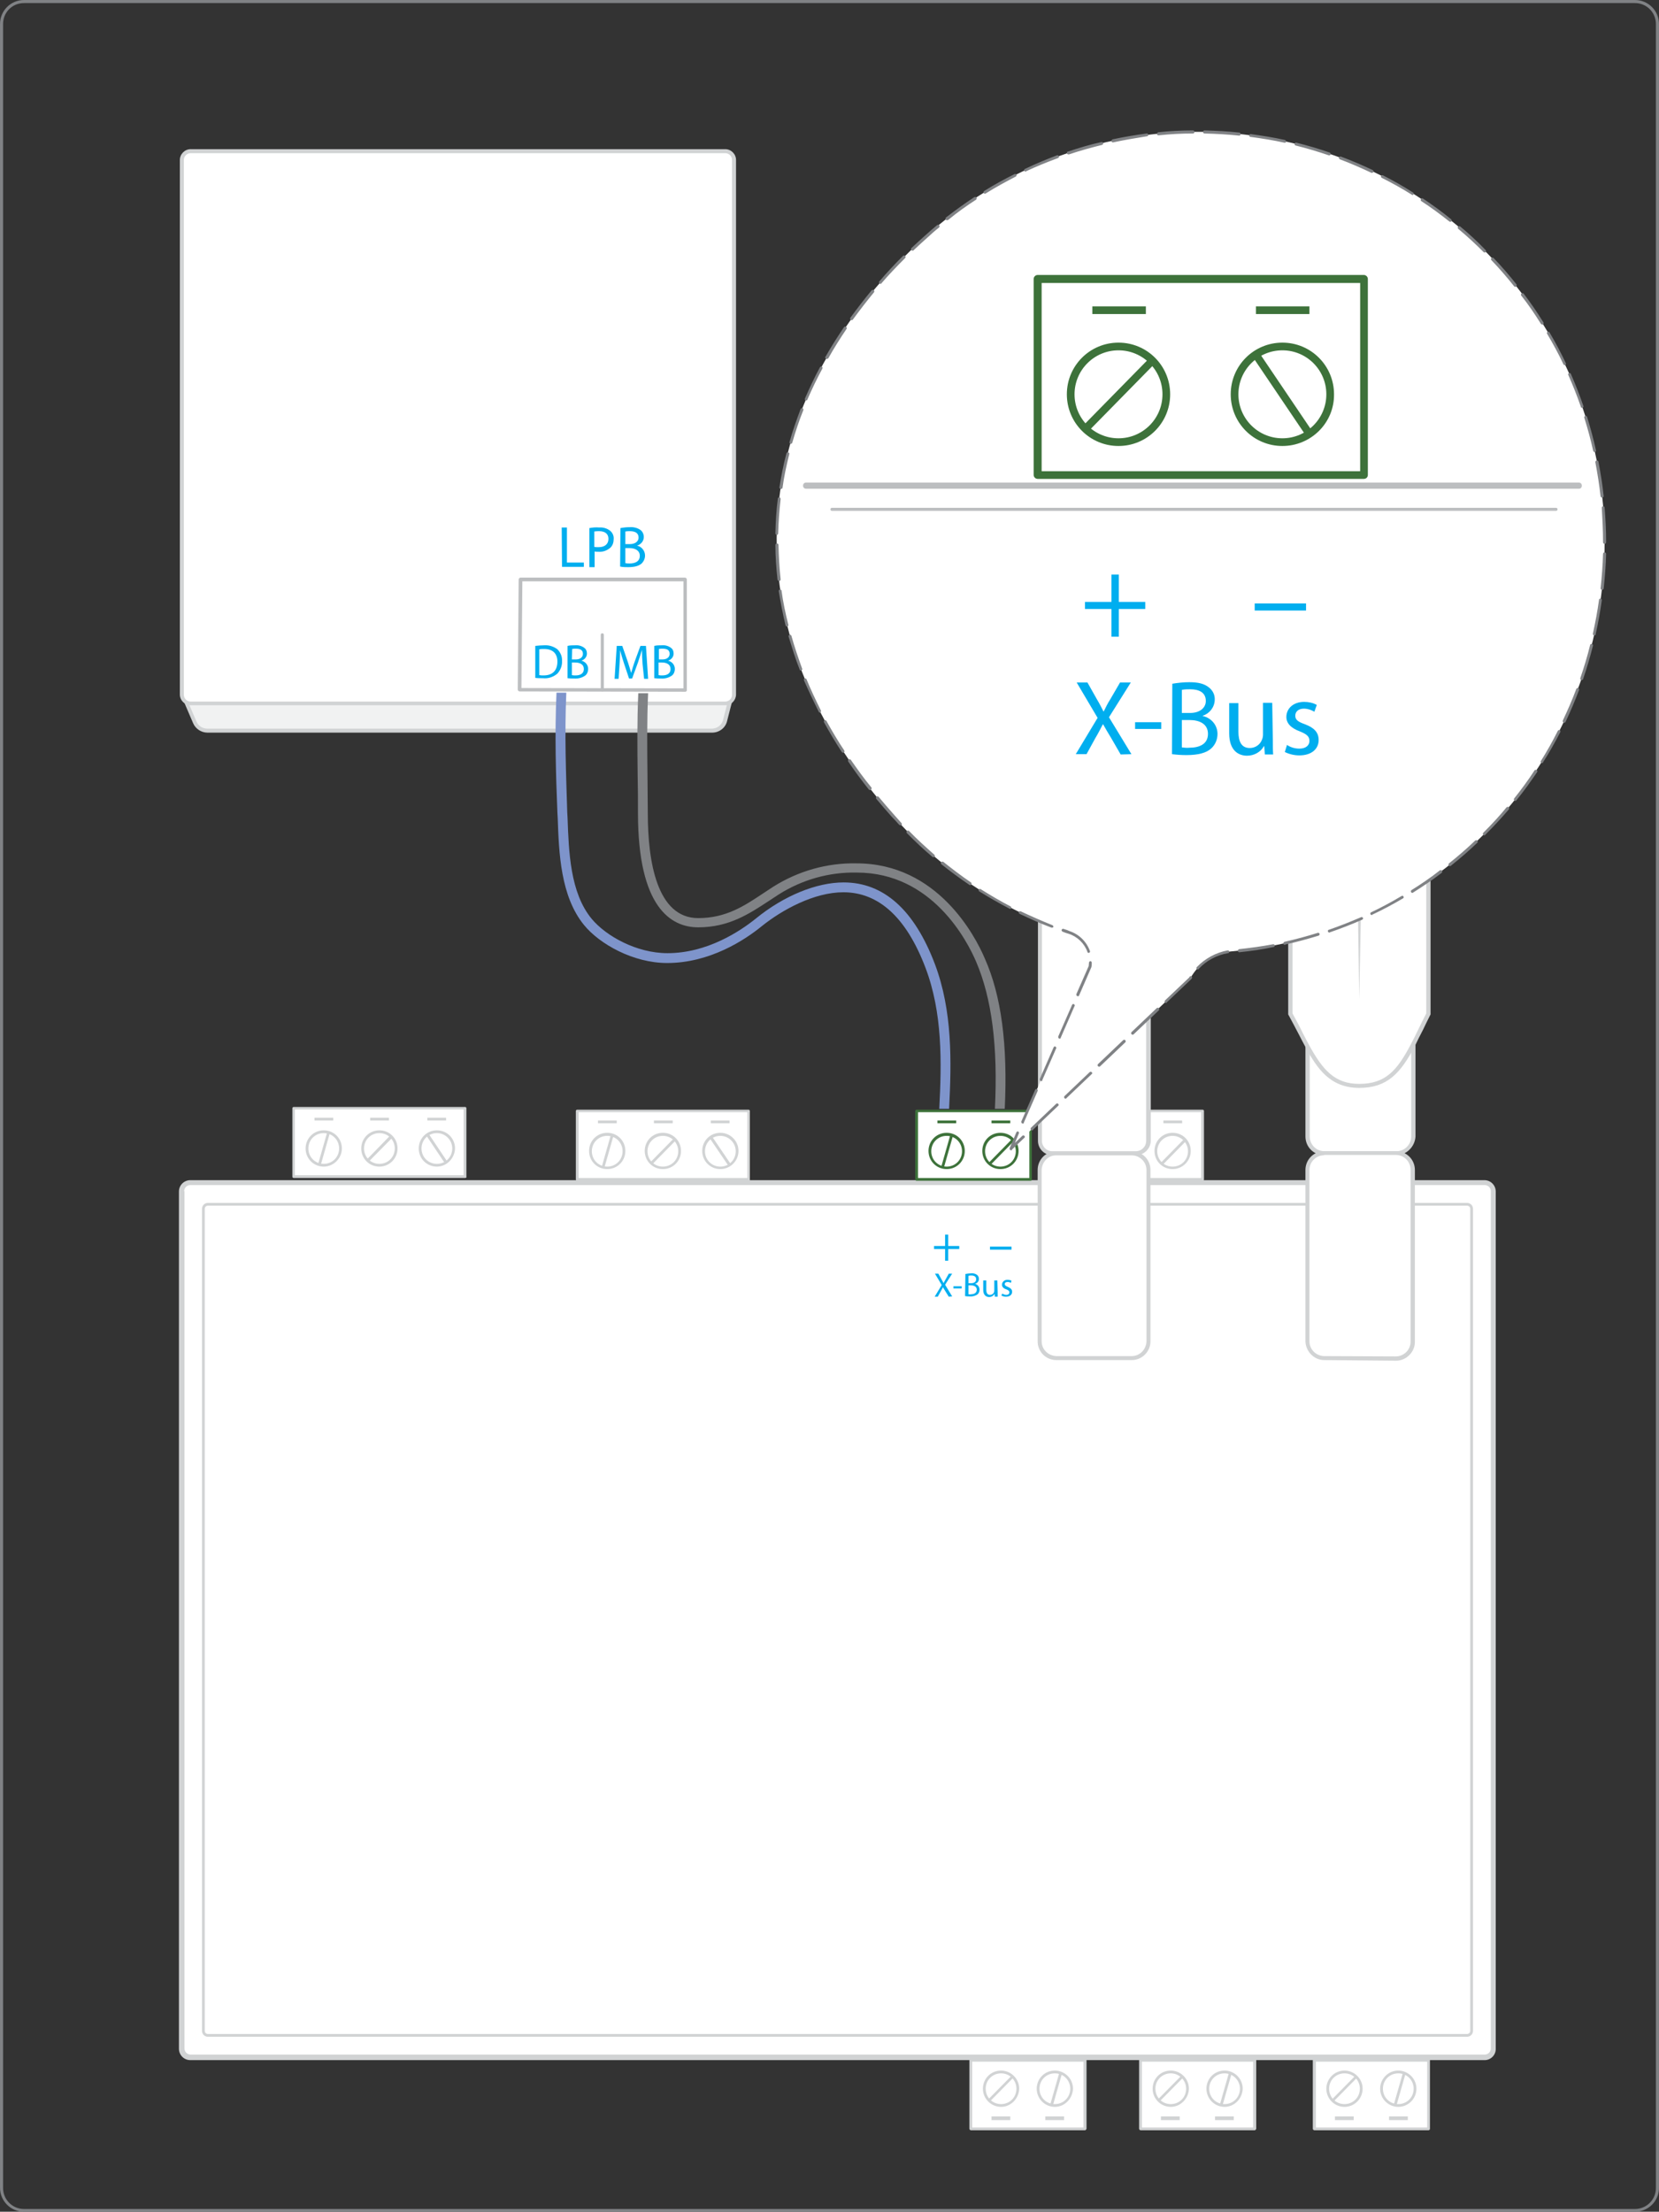 <?xml version="1.0" encoding="utf-8"?>
<!-- Generator: Adobe Illustrator 23.1.1, SVG Export Plug-In . SVG Version: 6.00 Build 0)  -->
<svg version="1.1" id="Calque_1" xmlns="http://www.w3.org/2000/svg" xmlns:xlink="http://www.w3.org/1999/xlink" x="0px" y="0px"
	 viewBox="0 0 539.6 719.1" style="enable-background:new 0 0 539.6 719.1;" xml:space="preserve">
<rect x="0" y="0" width="539.6" height="719.1" fill="#333333" stroke="none"/>
<style type="text/css">
	.st0{fill:#808285;}
	.st1{fill:#FFFFFF;}
	.st2{fill:#D1D3D4;}
	.st3{fill:#BCBEC0;}
	.st4{fill:#3D723A;}
	.st5{fill:none;}
	.st6{fill:#00AEEF;}
	.st7{clip-path:url(#SVGID_2_);}
	.st8{fill:#F1F2F2;}
	.st9{fill:#7E94CB;}
</style>
<title>18. bus LPB à connecteur X-Bus</title>
<g id="Layer_2">
	<g id="_18._bus_LPB_à_connecteur_X-Bus">
		<g id="Expanded">
			<path class="st0" d="M531.8,719.1H7.8c-4.3,0-7.8-3.5-7.8-7.8V7.8C0,3.5,3.5,0,7.8,0h524c4.3,0,7.8,3.5,7.8,7.8v703.6
				C539.6,715.6,536.1,719.1,531.8,719.1z M7.8,1C4,1,1,4,1,7.8v703.6c0,3.7,3,6.8,6.8,6.8h524c3.7,0,6.8-3,6.8-6.8V7.8
				c0-3.7-3-6.8-6.8-6.8H7.8z"/>
			<g id="WattSense_box">
				<path class="st1" d="M61.9,384.5h420.9c1.6,0,2.8,1.3,2.8,2.8V666c0,1.6-1.3,2.8-2.8,2.8H61.9c-1.6,0-2.8-1.3-2.8-2.8V387.3
					C59.1,385.8,60.4,384.5,61.9,384.5z"/>
				<path class="st2" d="M482.9,669.8H61.9c-2.1,0-3.7-1.7-3.7-3.7l0-278.7c0-2.1,1.7-3.7,3.7-3.7h420.9c2.1,0,3.7,1.7,3.7,3.7V666
					C486.6,668.1,484.9,669.8,482.9,669.8z M59.1,387.3H60L60,666c0,1.1,0.9,2,2,2h420.9c1.1,0,2-0.9,2-2V387.3c0-1.1-0.9-2-2-2
					H61.9c-1.1,0-2,0.9-2,2H59.1z"/>
				<rect x="427.5" y="669.9" class="st1" width="37.1" height="22.3"/>
				<path class="st2" d="M464.6,692.6h-37.1c-0.2,0-0.5-0.2-0.5-0.5v-22.3c0-0.2,0.2-0.5,0.5-0.5h37.1c0.2,0,0.5,0.2,0.5,0.5v22.3
					C465.1,692.4,464.9,692.6,464.6,692.6z M428,691.7h36.2v-21.4H428V691.7z"/>
				<rect x="434.2" y="688.1" class="st2" width="6.1" height="1.2"/>
				<rect x="451.8" y="688.1" class="st2" width="6.1" height="1.2"/>
				<path class="st2" d="M437.3,685c-3.2,0-5.9-2.6-5.9-5.9c0-3.2,2.6-5.9,5.9-5.9c3.2,0,5.9,2.6,5.9,5.9c0,0,0,0,0,0
					C443.2,682.3,440.6,685,437.3,685z M437.3,674.1c-2.8,0-5,2.2-5,5c0,2.8,2.2,5,5,5c2.8,0,5-2.2,5-5c0,0,0,0,0,0
					C442.3,676.3,440.1,674.1,437.3,674.1L437.3,674.1z"/>
				<path class="st2" d="M454.8,685c-3.2,0-5.9-2.6-5.9-5.9c0-3.2,2.6-5.9,5.9-5.9c3.2,0,5.9,2.6,5.9,5.9c0,0,0,0,0,0
					C460.7,682.3,458.1,685,454.8,685z M454.8,674.1c-2.8,0-5,2.2-5,5c0,2.8,2.2,5,5,5c2.8,0,5-2.2,5-5c0,0,0,0,0,0
					C459.8,676.3,457.6,674.1,454.8,674.1L454.8,674.1z"/>
				<polygon class="st2" points="433.8,683.2 433.2,682.6 440.8,674.9 441.4,675.5 				"/>
				
					<rect x="449.4" y="678.7" transform="matrix(0.275 -0.962 0.962 0.275 -323.117 929.832)" class="st2" width="10.9" height="0.9"/>
				<rect x="370.9" y="669.9" class="st1" width="37.1" height="22.3"/>
				<path class="st2" d="M408.1,692.6H371c-0.2,0-0.5-0.2-0.5-0.5v-22.3c0-0.2,0.2-0.5,0.5-0.5h37.1c0.2,0,0.5,0.2,0.5,0.5v22.3
					C408.5,692.4,408.3,692.6,408.1,692.6z M371.4,691.7h36.2v-21.4h-36.2V691.7z"/>
				<rect x="377.6" y="688.1" class="st2" width="6.1" height="1.2"/>
				<rect x="395.2" y="688.1" class="st2" width="6.1" height="1.2"/>
				<path class="st2" d="M380.8,685c-3.2,0-5.9-2.6-5.9-5.9s2.6-5.9,5.9-5.9c3.2,0,5.9,2.6,5.9,5.9C386.6,682.3,384,685,380.8,685z
					 M380.8,674.1c-2.8,0-5,2.2-5,5s2.2,5,5,5c2.8,0,5-2.2,5-5c0,0,0,0,0,0C385.8,676.3,383.5,674.1,380.8,674.1L380.8,674.1z"/>
				<path class="st2" d="M398.3,685c-3.2,0-5.9-2.6-5.9-5.9s2.6-5.9,5.9-5.9c3.2,0,5.9,2.6,5.9,5.9C404.1,682.3,401.5,685,398.3,685
					z M398.3,674.1c-2.8,0-5,2.2-5,5s2.2,5,5,5c2.8,0,5-2.2,5-5c0,0,0,0,0,0C403.3,676.3,401,674.1,398.3,674.1L398.3,674.1z"/>
				<polygon class="st2" points="377.2,683.2 376.6,682.6 384.2,674.9 384.8,675.5 				"/>
				
					<rect x="392.8" y="678.7" transform="matrix(0.275 -0.962 0.962 0.275 -364.146 875.438)" class="st2" width="10.9" height="0.9"/>
				<rect x="354.1" y="361.2" class="st1" width="37.1" height="22.3"/>
				<path class="st2" d="M391.2,383.9h-37.1c-0.2,0-0.4-0.2-0.4-0.4c0,0,0,0,0,0v-22.3c0-0.2,0.2-0.4,0.4-0.4c0,0,0,0,0,0h37.1
					c0.2,0,0.4,0.2,0.4,0.4c0,0,0,0,0,0v22.3C391.6,383.7,391.4,383.9,391.2,383.9C391.2,383.9,391.2,383.9,391.2,383.9z M354.5,383
					h36.2v-21.4h-36.2V383z"/>
				<rect x="378.4" y="364.3" class="st2" width="6.1" height="0.9"/>
				<rect x="360.9" y="364.3" class="st3" width="6.1" height="0.9"/>
				<path class="st2" d="M381.4,380.1c-3.3,0-5.9-2.6-5.9-5.9s2.6-5.9,5.9-5.9s5.9,2.6,5.9,5.9c0,0,0,0,0,0
					C387.3,377.5,384.6,380.1,381.4,380.1z M381.4,369.3c-2.8,0-5,2.2-5,5c0,2.8,2.2,5,5,5c2.8,0,5-2.2,5-5c0,0,0,0,0,0
					C386.4,371.5,384.1,369.3,381.4,369.3L381.4,369.3z"/>
				<path class="st3" d="M363.9,380.1c-3.3,0-5.9-2.6-5.9-5.9s2.6-5.9,5.9-5.9s5.9,2.6,5.9,5.9c0,0,0,0,0,0
					C369.8,377.5,367.1,380.1,363.9,380.1z M363.9,369.3c-2.8,0-5,2.2-5,5c0,2.8,2.2,5,5,5c2.8,0,5-2.2,5-5c0,0,0,0,0,0
					C368.9,371.5,366.6,369.3,363.9,369.3L363.9,369.3z"/>
				
					<rect x="376" y="373.9" transform="matrix(0.701 -0.714 0.714 0.701 -152.883 384.313)" class="st2" width="10.9" height="0.9"/>
				
					<rect x="358.5" y="373.8" transform="matrix(0.274 -0.962 0.962 0.274 -95.699 621.779)" class="st3" width="10.9" height="0.9"/>
				<rect x="298.1" y="361.2" class="st1" width="37.1" height="22.3"/>
				<path class="st4" d="M335.2,383.9h-37.1c-0.2,0-0.4-0.2-0.4-0.4c0,0,0,0,0,0v-22.3c0-0.2,0.2-0.4,0.4-0.4c0,0,0,0,0,0h37.1
					c0.2,0,0.4,0.2,0.4,0.4c0,0,0,0,0,0l0,22.3C335.7,383.7,335.5,383.9,335.2,383.9C335.2,383.9,335.2,383.9,335.2,383.9z
					 M298.6,383h36.2l0-21.4h-36.2L298.6,383z"/>
				<rect x="322.5" y="364.3" class="st4" width="6.1" height="0.9"/>
				<rect x="304.9" y="364.3" class="st4" width="6.1" height="0.9"/>
				<path class="st4" d="M325.4,380.1c-3.3,0-5.9-2.6-5.9-5.9s2.6-5.9,5.9-5.9s5.9,2.6,5.9,5.9c0,0,0,0,0,0
					C331.3,377.5,328.7,380.1,325.4,380.1z M325.4,369.3c-2.8,0-5,2.2-5,5c0,2.8,2.2,5,5,5c2.8,0,5-2.2,5-5c0,0,0,0,0,0
					C330.4,371.5,328.2,369.3,325.4,369.3L325.4,369.3z"/>
				<path class="st4" d="M307.9,380.1c-3.3,0-5.9-2.6-5.9-5.9s2.6-5.9,5.9-5.9s5.9,2.6,5.9,5.9c0,0,0,0,0,0
					C313.8,377.5,311.2,380.1,307.9,380.1z M307.9,369.3c-2.8,0-5,2.2-5,5s2.2,5,5,5c2.8,0,5-2.2,5-5c0,0,0,0,0,0
					C312.9,371.5,310.7,369.3,307.9,369.3L307.9,369.3z"/>
				
					<rect x="320" y="373.9" transform="matrix(0.701 -0.714 0.714 0.701 -169.644 344.375)" class="st4" width="10.9" height="0.9"/>
				
					<rect x="302.5" y="373.8" transform="matrix(0.274 -0.962 0.962 0.274 -136.338 567.954)" class="st4" width="10.9" height="0.9"/>
				<rect x="95.5" y="360.3" class="st1" width="55.8" height="22.3"/>
				<path class="st2" d="M151.3,383H95.5c-0.2,0-0.4-0.2-0.4-0.4c0,0,0,0,0,0l0-22.3c0-0.2,0.2-0.4,0.4-0.4c0,0,0,0,0,0h55.8
					c0.2,0,0.4,0.2,0.4,0.4c0,0,0,0,0,0v22.3C151.8,382.8,151.6,383,151.3,383C151.3,383,151.3,383,151.3,383z M95.9,382.1h54.9
					v-21.4H95.9L95.9,382.1z"/>
				<rect x="120.4" y="363.4" class="st2" width="6.1" height="0.9"/>
				<rect x="102.3" y="363.4" class="st2" width="6.1" height="0.9"/>
				<path class="st2" d="M123.4,379.3c-3.3,0-5.9-2.6-5.9-5.9s2.6-5.9,5.9-5.9s5.9,2.6,5.9,5.9c0,0,0,0,0,0
					C129.3,376.6,126.7,379.3,123.4,379.3z M123.4,368.4c-2.8,0-5,2.2-5,5c0,2.8,2.2,5,5,5c2.8,0,5-2.2,5-5c0,0,0,0,0,0
					C128.4,370.6,126.2,368.4,123.4,368.4L123.4,368.4z"/>
				<path class="st2" d="M105.3,379.3c-3.3,0-5.9-2.6-5.9-5.9c0-3.3,2.6-5.9,5.9-5.9c3.3,0,5.9,2.6,5.9,5.9
					C111.2,376.6,108.5,379.3,105.3,379.3z M105.3,368.4c-2.8,0-5,2.2-5,5c0,2.8,2.2,5,5,5c2.8,0,5-2.2,5-5
					C110.3,370.6,108.1,368.4,105.3,368.4L105.3,368.4z"/>
				<polygon class="st2" points="120,377.6 119.3,377 126.9,369.2 127.6,369.9 				"/>
				
					<rect x="99.9" y="372.9" transform="matrix(0.274 -0.962 0.962 0.274 -282.638 372.44)" class="st2" width="10.9" height="0.9"/>
				<rect x="139" y="363.4" class="st2" width="6.1" height="0.9"/>
				<path class="st2" d="M142.1,379.3c-3.3,0-5.9-2.6-5.9-5.9s2.6-5.9,5.9-5.9s5.9,2.6,5.9,5.9c0,0,0,0,0,0
					C147.9,376.6,145.3,379.3,142.1,379.3z M142.1,368.4c-2.8,0-5,2.2-5,5c0,2.8,2.2,5,5,5s5-2.2,5-5c0,0,0,0,0,0
					C147.1,370.6,144.8,368.4,142.1,368.4L142.1,368.4z"/>
				<polygon class="st2" points="144.7,378.2 138.6,369.1 139.4,368.6 145.5,377.7 				"/>
				<rect x="187.7" y="361.2" class="st1" width="55.8" height="22.3"/>
				<path class="st2" d="M243.5,383.9h-55.8c-0.2,0-0.4-0.2-0.4-0.4c0,0,0,0,0,0v-22.3c0-0.2,0.2-0.4,0.4-0.4c0,0,0,0,0,0h55.8
					c0.2,0,0.4,0.2,0.4,0.4c0,0,0,0,0,0v22.3C244,383.7,243.8,383.9,243.5,383.9C243.5,383.9,243.5,383.9,243.5,383.9z M188.2,383
					h54.9v-21.4h-54.9L188.2,383z"/>
				<rect x="212.7" y="364.3" class="st2" width="6.1" height="0.9"/>
				<rect x="194.5" y="364.3" class="st2" width="6.1" height="0.9"/>
				<path class="st2" d="M215.6,380.1c-3.3,0-5.9-2.6-5.9-5.9c0-3.3,2.6-5.9,5.9-5.9c3.3,0,5.9,2.6,5.9,5.9
					C221.5,377.5,218.9,380.1,215.6,380.1z M215.6,369.3c-2.8,0-5,2.2-5,5c0,2.8,2.2,5,5,5c2.8,0,5-2.2,5-5c0,0,0,0,0,0
					C220.6,371.5,218.4,369.3,215.6,369.3L215.6,369.3z"/>
				<path class="st2" d="M197.5,380.1c-3.3,0-5.9-2.6-5.9-5.9c0-3.3,2.6-5.9,5.9-5.9s5.9,2.6,5.9,5.9c0,0,0,0,0,0
					C203.4,377.5,200.8,380.1,197.5,380.1z M197.5,369.3c-2.8,0-5,2.2-5,5c0,2.8,2.2,5,5,5s5-2.2,5-5c0,0,0,0,0,0
					C202.5,371.5,200.3,369.3,197.5,369.3L197.5,369.3z"/>
				
					<rect x="210.2" y="373.9" transform="matrix(0.701 -0.713 0.713 0.701 -202.445 265.696)" class="st2" width="10.9" height="0.9"/>
				
					<rect x="192.1" y="373.8" transform="matrix(0.274 -0.962 0.962 0.274 -216.512 461.765)" class="st2" width="10.9" height="0.9"/>
				<rect x="231.2" y="364.3" class="st2" width="6.1" height="0.9"/>
				<path class="st2" d="M234.3,380.1c-3.3,0-5.9-2.6-5.9-5.9s2.6-5.9,5.9-5.9c3.2,0,5.9,2.6,5.9,5.9
					C240.2,377.5,237.5,380.1,234.3,380.1z M234.3,369.3c-2.8,0-5,2.2-5,5c0,2.8,2.2,5,5,5s5-2.2,5-5l0,0
					C239.3,371.5,237,369.3,234.3,369.3L234.3,369.3z"/>
				<polygon class="st2" points="236.9,379 230.8,370 231.6,369.5 237.7,378.5 				"/>
				<rect x="315.8" y="669.9" class="st1" width="37.1" height="22.3"/>
				<path class="st2" d="M352.9,692.6h-37.1c-0.2,0-0.5-0.2-0.5-0.5v-22.3c0-0.2,0.2-0.5,0.5-0.5h37.1c0.2,0,0.5,0.2,0.5,0.5v22.3
					C353.3,692.4,353.1,692.6,352.9,692.6z M316.2,691.7h36.2v-21.4h-36.2V691.7z"/>
				<rect x="322.5" y="688.1" class="st2" width="6.1" height="1.2"/>
				<rect x="340" y="688.1" class="st2" width="6.1" height="1.2"/>
				<path class="st2" d="M325.6,685c-3.2,0-5.9-2.6-5.9-5.9s2.6-5.9,5.9-5.9c3.2,0,5.9,2.6,5.9,5.9C331.4,682.3,328.8,685,325.6,685
					z M325.6,674.1c-2.8,0-5,2.2-5,5c0,2.8,2.2,5,5,5c2.8,0,5-2.2,5-5l0,0C330.6,676.3,328.4,674.1,325.6,674.1L325.6,674.1z"/>
				<path class="st2" d="M343.1,685c-3.2,0-5.9-2.6-5.9-5.9s2.6-5.9,5.9-5.9c3.2,0,5.9,2.6,5.9,5.9C348.9,682.3,346.3,685,343.1,685
					z M343.1,674.1c-2.8,0-5,2.2-5,5c0,2.8,2.2,5,5,5c2.8,0,5-2.2,5-5l0,0C348.1,676.3,345.9,674.1,343.1,674.1L343.1,674.1z"/>
				<polygon class="st2" points="322,683.2 321.4,682.6 329,674.9 329.6,675.5 				"/>
				
					<rect x="337.6" y="678.7" transform="matrix(0.275 -0.962 0.962 0.275 -404.159 822.392)" class="st2" width="10.9" height="0.9"/>
				<path class="st2" d="M477.2,662.2H67.6c-1,0-1.9-0.8-1.9-1.9l0-267.3c0-1,0.8-1.9,1.9-1.9h409.6c1,0,1.9,0.8,1.9,1.9v267.3
					C479.1,661.4,478.2,662.2,477.2,662.2z M66.2,393h0.4l0,267.3c0,0.5,0.4,1,1,1h409.6c0.5,0,1-0.4,1-1V393c0-0.5-0.4-1-1-1H67.6
					c-0.5,0-1,0.4-1,1H66.2z"/>
				<path class="st1" d="M343.6,375h24.5c3,0,5.4,2.4,5.4,5.4v0v55.7c0,3-2.4,5.4-5.4,5.4h-24.5c-3,0-5.4-2.4-5.4-5.4v-55.7
					C338.2,377.4,340.7,375,343.6,375z"/>
				<path class="st2" d="M368.1,442.2h-24.5c-3.4,0-6.1-2.7-6.1-6.1v-55.7c0-3.4,2.7-6.1,6.1-6.1h24.5c3.4,0,6.1,2.7,6.1,6.1v55.7
					C374.2,439.4,371.5,442.2,368.1,442.2z M343.6,375.6c-2.6,0-4.7,2.1-4.8,4.8v55.7c0,2.6,2.1,4.7,4.8,4.8h24.5
					c2.6,0,4.7-2.1,4.8-4.8v-55.7c0-2.6-2.1-4.7-4.8-4.8H343.6z"/>
				<path class="st1" d="M370.5,280.1c-6.8,0-10.2,2.1-13.5,4.1c-3.4,2-6.6,4-13.2,4c-1.8,0-3.7-0.2-5.5-0.6v83.3
					c0,2.3,1.8,4.1,4.1,4.1h27.1c2.3,0,4.1-1.8,4.1-4.1c0,0,0,0,0,0v-90.6C372.5,280.2,371.5,280.1,370.5,280.1z"/>
				<path class="st2" d="M369.4,375.6h-27.1c-2.6,0-4.7-2.1-4.7-4.7v-83.3c0-0.2,0.1-0.4,0.2-0.5c0.2-0.1,0.4-0.2,0.6-0.1
					c1.8,0.4,3.6,0.6,5.4,0.6c6.4,0,9.6-1.9,12.9-3.9c3.4-2,6.9-4.2,13.9-4.2c1,0,2.1,0.1,3.1,0.2c0.3,0,0.6,0.3,0.6,0.7v90.6
					C374.2,373.5,372.1,375.6,369.4,375.6z M338.9,288.4v82.5c0,1.9,1.5,3.4,3.4,3.4h27.1c1.9,0,3.4-1.5,3.4-3.4v-90
					c-0.8-0.1-1.6-0.1-2.4-0.1c-6.6,0-9.9,2-13.2,4c-3.5,2.1-6.8,4.1-13.6,4.1C342.1,288.8,340.5,288.7,338.9,288.4L338.9,288.4z"/>
				<g id="GSM">
					<path class="st1" d="M459.5,339.8v29.7c0,3-2.4,5.4-5.4,5.4h-23.4c-3,0-5.4-2.4-5.4-5.4v-29.4"/>
					<path class="st2" d="M454.1,375.6h-23.4c-3.4,0-6.1-2.7-6.1-6.1v-29.4c0-0.4,0.3-0.7,0.7-0.7c0.4,0,0.7,0.3,0.7,0.7v29.4
						c0,2.6,2.1,4.8,4.8,4.8h23.4c2.6,0,4.8-2.1,4.8-4.8v-29.7c0-0.4,0.3-0.7,0.7-0.7c0.4,0,0.7,0.3,0.7,0.7v29.7
						C460.2,372.9,457.4,375.6,454.1,375.6z"/>
					<path class="st1" d="M459.5,436.3l0-55.9c0-3-2.4-5.4-5.4-5.4c0,0,0,0,0,0h-23.4c-3,0-5.4,2.4-5.4,5.4v55.7
						c0,3,2.4,5.4,5.4,5.4l23.4,0.2C457,441.7,459.5,439.3,459.5,436.3C459.5,436.3,459.5,436.3,459.5,436.3z"/>
					<path class="st2" d="M454.1,442.4L454.1,442.4l-23.4-0.2c-3.3,0-6-2.8-6.1-6.1v-55.7c0-3.4,2.7-6.1,6.1-6.1h23.4
						c3.4,0,6.1,2.7,6.1,6.1l0,55.9C460.2,439.6,457.4,442.4,454.1,442.4C454.1,442.4,454.1,442.4,454.1,442.4z M430.7,375.6
						c-2.6,0-4.8,2.1-4.8,4.8v55.7c0,2.6,2.1,4.7,4.7,4.8L454,441h0c2.6,0,4.8-2.1,4.8-4.8l0,0l0-55.9c0-2.6-2.1-4.8-4.8-4.8H430.7z
						"/>
					<path class="st1" d="M441.9,284.2c-3.4,2-6.6,4-13.2,4c-3.1,0.1-6.1-0.5-8.9-1.7v43.2c2.1,3.7,3.8,7.2,5.5,10.4
						c4.1,7.6,8.2,13,16.9,13c9,0,13.1-5,17.4-13.2c1.6-3,3.2-6.4,5.1-10.1v-47.9c-2.9-1.2-6-1.8-9.2-1.7
						C450.6,280.1,445.9,281.5,441.9,284.2z"/>
					<path class="st2" d="M442.1,353.7c-9.5,0-13.7-6.3-17.5-13.3c-0.7-1.3-1.4-2.6-2.1-4c-1.1-2.1-2.2-4.2-3.4-6.4
						c-0.1-0.1-0.1-0.2-0.1-0.3v-43.2c0-0.4,0.3-0.7,0.7-0.7c0.1,0,0.2,0,0.3,0.1c2.7,1.1,5.7,1.7,8.6,1.6c6.4,0,9.6-1.9,12.9-3.9
						l0,0c4.1-2.8,8.9-4.2,13.9-4.2c3.2-0.1,6.5,0.5,9.5,1.8c0.2,0.1,0.4,0.3,0.4,0.6v47.9c0,0.1,0,0.2-0.1,0.3
						c-0.8,1.6-1.6,3.2-2.3,4.7c-1,1.9-1.9,3.7-2.7,5.4C455.5,349,451.2,353.7,442.1,353.7z M420.4,329.5c1.2,2.2,2.3,4.2,3.3,6.3
						c0.7,1.4,1.4,2.7,2.1,4c4.5,8.2,8.4,12.6,16.3,12.6c8.5,0,12.3-4.3,16.8-12.9c0.9-1.7,1.8-3.5,2.7-5.4c0.7-1.5,1.5-3,2.3-4.6
						v-47.3c-2.7-1.1-5.6-1.6-8.5-1.5c-4.7-0.1-9.3,1.3-13.2,4l-0.3-0.6l0.3,0.6c-3.5,2.1-6.8,4.1-13.6,4.1
						c-2.8,0.1-5.6-0.4-8.2-1.3L420.4,329.5z"/>
					<line class="st5" x1="442.1" y1="324.9" x2="442.3" y2="284"/>
					<path class="st2" d="M442.1,324.9l-0.6-41c0-0.4,0.3-0.7,0.7-0.7c0.4,0,0.7,0.3,0.7,0.7v0L442.1,324.9z"/>
				</g>
				<path class="st6" d="M308.6,421.6l-1-1.6c-0.4-0.6-0.6-1-0.9-1.5h0c-0.2,0.4-0.4,0.8-0.8,1.5l-0.9,1.6H304l2.3-3.8l-2.2-3.7h1.1
					l1,1.8c0.3,0.5,0.5,0.9,0.7,1.3h0c0.2-0.4,0.4-0.8,0.7-1.3l1-1.8h1.1l-2.3,3.6l2.3,3.8L308.6,421.6z"/>
				<path class="st6" d="M312.8,418.2v0.7h-2.7v-0.7H312.8z"/>
				<path class="st6" d="M314,414.2c0.6-0.1,1.2-0.2,1.8-0.2c0.7-0.1,1.5,0.1,2,0.5c0.4,0.3,0.6,0.8,0.6,1.3c0,0.8-0.5,1.4-1.3,1.6
					v0c0.9,0.2,1.5,1,1.5,1.9c0,0.6-0.2,1.1-0.6,1.5c-0.7,0.5-1.7,0.8-2.6,0.7c-0.5,0-1,0-1.5-0.1L314,414.2z M315,417.2h0.9
					c1,0,1.6-0.5,1.6-1.3c0-0.9-0.7-1.2-1.6-1.2c-0.3,0-0.6,0-0.9,0.1L315,417.2z M315,420.8c0.3,0,0.5,0.1,0.8,0
					c1,0,1.9-0.4,1.9-1.5c0-1-0.9-1.4-1.9-1.4H315L315,420.8z"/>
				<path class="st6" d="M324.5,420.1c0,0.6,0,1,0,1.5h-0.9l-0.1-0.9h0c-0.4,0.6-1,1-1.8,1c-0.8,0-1.9-0.5-1.9-2.3v-3.1h1v3
					c0,1,0.3,1.7,1.2,1.7c0.8,0,1.4-0.6,1.4-1.4c0,0,0,0,0,0v-3.3h1L324.5,420.1z"/>
				<path class="st6" d="M326,420.6c0.4,0.2,0.8,0.4,1.3,0.4c0.7,0,1-0.4,1-0.8c0-0.5-0.3-0.7-1-1c-1-0.3-1.4-0.9-1.4-1.5
					c0-0.9,0.8-1.6,1.7-1.6c0,0,0.1,0,0.1,0c0.5,0,0.9,0.1,1.3,0.3l-0.2,0.7c-0.3-0.2-0.7-0.3-1.1-0.3c-0.6,0-0.9,0.3-0.9,0.7
					c0,0.4,0.3,0.6,1,0.9c0.9,0.4,1.4,0.8,1.4,1.6c0,0.9-0.7,1.6-2,1.6c-0.5,0-1-0.1-1.5-0.4L326,420.6z"/>
				<path class="st6" d="M308.4,401.4v3.7h3.6v1h-3.6v3.8h-1v-3.8h-3.6v-1h3.6v-3.7H308.4z"/>
				<path class="st6" d="M329,405.3v1h-7v-1H329z"/>
			</g>
			<g>
				<defs>
					<path id="SVGID_1_" d="M290.3,265.1c15.4,17.5,35.2,30.6,57.3,38c4.7,1.6,7.6,6.2,7,11.1l-25.7,59.3l58.3-55.5
						c2.8-5,7.8-8.2,13.5-8.7c31.2-2.7,60.5-16.4,82.5-38.6c46.9-47.1,51.8-123.1,11.4-175.8c-44.2-58-127-69.2-185-25.1
						c-2.8,2.1-5.6,4.4-8.2,6.8C244.9,127.2,232.7,200.7,290.3,265.1z"/>
				</defs>
				<clipPath id="SVGID_2_">
					<use xlink:href="#SVGID_1_"  style="overflow:visible;"/>
				</clipPath>
				<g class="st7">
					<path class="st1" d="M290.3,265.1c15.4,17.5,35.2,30.6,57.3,38c4.7,1.6,7.6,6.2,7,11.1l-25.7,59.3l58.3-55.5
						c2.8-5,7.8-8.2,13.5-8.7c31.2-2.7,60.5-16.4,82.5-38.6c46.9-47.1,51.8-123.1,11.4-175.8c-44.2-58-127-69.2-185-25.1
						c-2.8,2.1-5.6,4.4-8.2,6.8C244.9,127.2,232.7,200.7,290.3,265.1z"/>
					<rect x="337.5" y="90.7" class="st1" width="106.1" height="63.7"/>
					<path class="st4" d="M443.6,155.7H337.5c-0.7,0-1.3-0.6-1.3-1.3c0,0,0,0,0,0V90.7c0-0.7,0.6-1.3,1.3-1.3c0,0,0,0,0,0h106.1
						c0.7,0,1.3,0.6,1.3,1.3c0,0,0,0,0,0v63.7C444.9,155.2,444.3,155.7,443.6,155.7C443.6,155.7,443.6,155.7,443.6,155.7z
						 M338.8,153.2h103.6V92H338.8V153.2z"/>
					<rect x="355.3" y="99.6" class="st4" width="17.4" height="2.5"/>
					<path class="st4" d="M363.8,145c-9.3,0-16.8-7.5-16.8-16.8c0-9.3,7.5-16.8,16.8-16.8c9.3,0,16.8,7.5,16.8,16.8l0,0
						C380.6,137.5,373.1,145,363.8,145z M363.8,113.9c-7.9,0-14.3,6.4-14.3,14.3c0,7.9,6.4,14.3,14.3,14.3c7.9,0,14.3-6.4,14.3-14.3
						v0C378.1,120.3,371.7,113.9,363.8,113.9z"/>
					
						<rect x="348.4" y="127" transform="matrix(0.701 -0.714 0.714 0.701 17.402 298.108)" class="st4" width="31.1" height="2.5"/>
					<rect x="408.5" y="99.6" class="st4" width="17.4" height="2.5"/>
					<path class="st4" d="M417.1,145c-9.3,0-16.8-7.5-16.8-16.8c0-9.3,7.5-16.8,16.8-16.8c9.3,0,16.8,7.5,16.8,16.8l0,0
						C434,137.5,426.4,145,417.1,145z M417.1,113.9c-7.9,0-14.3,6.4-14.3,14.3c0,7.9,6.4,14.3,14.3,14.3c7.9,0,14.3-6.4,14.3-14.3
						c0,0,0,0,0,0C431.4,120.3,425,113.9,417.1,113.9z"/>
					
						<rect x="415.8" y="112.7" transform="matrix(0.829 -0.56 0.56 0.829 -0.272 255.573)" class="st4" width="2.5" height="31.1"/>
					<path class="st6" d="M364.5,245.3l-3-5.2c-1.2-2-2-3.3-2.7-4.6h-0.1c-0.7,1.3-1.3,2.6-2.5,4.6l-2.8,5.1h-3.5l7.1-11.8
						l-6.8-11.5h3.5l3.1,5.5c0.9,1.5,1.5,2.7,2.1,3.9h0.1c0.7-1.4,1.2-2.5,2.1-3.9l3.2-5.5h3.5l-7.1,11.3l7.3,12L364.5,245.3z"/>
					<path class="st6" d="M377.7,234.8v2.2h-8.5v-2.2H377.7z"/>
					<path class="st6" d="M381.3,222.3c1.8-0.3,3.7-0.5,5.5-0.5c3,0,4.9,0.5,6.4,1.7c1.3,1,2,2.5,1.9,4.1c-0.1,2.4-1.7,4.4-3.9,5.1
						v0.1c2.8,0.6,4.8,3,4.8,5.8c0,1.8-0.7,3.5-2,4.7c-1.6,1.5-4.3,2.2-8.1,2.2c-1.6,0-3.1-0.1-4.7-0.3L381.3,222.3z M384.4,231.8
						h2.7c3.2,0,5.1-1.7,5.1-3.9c0-2.7-2.1-3.8-5.1-3.8c-0.9,0-1.8,0-2.7,0.2L384.4,231.8z M384.4,243c0.8,0.1,1.7,0.2,2.5,0.1
						c3.1,0,6-1.1,6-4.5c0-3.2-2.7-4.5-6-4.5h-2.5L384.4,243z"/>
					<path class="st6" d="M414,240.7c0,1.7,0,3.3,0.1,4.6h-2.7l-0.2-2.7h-0.1c-1.1,2-3.3,3.1-5.5,3.1c-2.6,0-5.8-1.5-5.8-7.3v-9.8h3
						v9.3c0,3.2,1,5.3,3.7,5.3c1.8,0,3.4-1.1,4-2.8c0.2-0.5,0.3-1,0.3-1.6v-10.3h3L414,240.7z"/>
					<path class="st6" d="M418.6,242.2c1.2,0.8,2.6,1.2,4,1.2c2.2,0,3.3-1.1,3.3-2.5c0-1.5-0.9-2.2-3.1-3.1c-3-1.1-4.4-2.7-4.4-4.7
						c0-2.7,2.2-4.9,5.8-4.9c1.4,0,2.9,0.3,4.1,1l-0.8,2.2c-1-0.6-2.2-1-3.4-1c-1.8,0-2.8,1-2.8,2.3c0,1.4,1,2,3.2,2.8
						c2.9,1.1,4.4,2.6,4.4,5.1c0,2.9-2.3,5-6.3,5c-1.6,0-3.3-0.4-4.7-1.1L418.6,242.2z"/>
					<path class="st6" d="M363.9,186.8v8.9h8.6v2.3h-8.6v9h-2.4v-9h-8.6v-2.3h8.6v-8.9H363.9z"/>
					<path class="st6" d="M424.8,196.2v2.3h-16.7v-2.3H424.8z"/>
					<path class="st3" d="M513.6,158.9H262.2c-0.6,0-1-0.4-1-1s0.4-1,1-1h251.3c0.6,0,1,0.4,1,1S514.1,158.9,513.6,158.9z"/>
					<path class="st3" d="M506.1,166.1H270.6c-0.3,0-0.5-0.2-0.5-0.5s0.2-0.5,0.5-0.5h235.5c0.3,0,0.5,0.2,0.5,0.5
						S506.4,166.1,506.1,166.1z"/>
				</g>
			</g>
			<path class="st0" d="M328.9,374c-0.3,0-0.5-0.2-0.5-0.5c0-0.1,0-0.1,0-0.2l2.2-5.2c0.1-0.2,0.4-0.3,0.6-0.2s0.3,0.4,0.2,0.6l0,0
				l-1.3,3.1l2.4-2.3c0.2-0.2,0.5-0.2,0.7,0c0.2,0.2,0.2,0.5,0,0.6l-4.1,3.9C329.2,374,329,374,328.9,374z"/>
			<path class="st0" d="M335.7,367.5c-0.3,0-0.5-0.2-0.5-0.5c0-0.1,0.1-0.3,0.1-0.3l8.2-7.8c0.2-0.2,0.5-0.2,0.7,0
				c0.2,0.2,0.2,0.5,0,0.6l-8.2,7.8C336,367.5,335.9,367.5,335.7,367.5z M332.7,365.3c-0.3,0-0.5-0.2-0.5-0.5c0-0.1,0-0.1,0-0.2
				l4.5-10.3c0.1-0.2,0.4-0.3,0.6-0.2c0.2,0.1,0.3,0.4,0.2,0.6l-4.5,10.3C333.1,365.2,332.9,365.3,332.7,365.3L332.7,365.3z
				 M346.6,357.2c-0.3,0-0.5-0.2-0.5-0.5c0-0.1,0.1-0.3,0.1-0.3l8.2-7.8c0.2-0.2,0.5-0.2,0.7,0c0.2,0.2,0.2,0.5,0,0.6l-8.2,7.8
				C346.9,357.1,346.7,357.2,346.6,357.2L346.6,357.2z M338.7,351.5c-0.3,0-0.5-0.2-0.5-0.5c0-0.1,0-0.1,0-0.2l4.5-10.3
				c0.1-0.2,0.4-0.4,0.6-0.2c0.2,0.1,0.4,0.4,0.2,0.6c0,0,0,0,0,0l-4.5,10.3C339.1,351.4,338.9,351.5,338.7,351.5L338.7,351.5z
				 M357.5,346.8c-0.3,0-0.5-0.2-0.5-0.5c0-0.1,0.1-0.3,0.1-0.3l8.2-7.8c0.2-0.2,0.5-0.2,0.7,0c0.2,0.2,0.2,0.5,0,0.7c0,0,0,0,0,0
				l-8.2,7.8C357.7,346.8,357.6,346.8,357.5,346.8L357.5,346.8z M344.7,337.7c-0.3,0-0.5-0.2-0.5-0.5c0-0.1,0-0.1,0-0.2l4.5-10.3
				c0.1-0.2,0.4-0.4,0.6-0.2c0.2,0.1,0.4,0.4,0.2,0.6c0,0,0,0,0,0l-4.5,10.3C345,337.6,344.9,337.7,344.7,337.7L344.7,337.7z
				 M368.4,336.4c-0.3,0-0.5-0.2-0.5-0.5c0-0.1,0.1-0.3,0.1-0.3l8.2-7.8c0.2-0.2,0.5-0.2,0.7,0c0.2,0.2,0.2,0.5,0,0.7c0,0,0,0,0,0
				l-8.2,7.8C368.6,336.4,368.5,336.4,368.4,336.4L368.4,336.4z M379.3,326.1c-0.3,0-0.5-0.2-0.5-0.5c0-0.1,0.1-0.3,0.1-0.3l7.9-7.5
				l0.1-0.2c0.1-0.2,0.4-0.3,0.6-0.2c0.2,0.1,0.3,0.4,0.2,0.6c0,0,0,0,0,0l-0.2,0.3c0,0-0.1,0.1-0.1,0.1l-7.9,7.5
				C379.5,326,379.4,326.1,379.3,326.1L379.3,326.1z M350.6,323.9c-0.3,0-0.5-0.2-0.5-0.5c0-0.1,0-0.1,0-0.2l4-9.1
				c0-0.4,0.1-0.7,0.1-1.1c0-0.2,0.2-0.5,0.4-0.5c0,0,0,0,0,0c0.3,0,0.5,0.2,0.5,0.5c0,0,0,0,0,0c0,0.4,0,0.9-0.1,1.3
				c0,0,0,0.1,0,0.1l-4,9.2C351,323.8,350.8,323.9,350.6,323.9L350.6,323.9z M389.6,315.2c-0.1,0-0.2,0-0.3-0.1
				c-0.2-0.2-0.2-0.5,0-0.7c0,0,0,0,0,0c2.7-2.8,6.2-4.7,10-5.4c0.3,0,0.5,0.1,0.5,0.4c0,0.3-0.1,0.5-0.4,0.5c0,0,0,0,0,0
				c-3.6,0.6-7,2.4-9.5,5.1C389.8,315.2,389.7,315.2,389.6,315.2L389.6,315.2z M354.1,309.8c-0.2,0-0.4-0.1-0.4-0.3
				c-1-2.8-3.3-5-6.1-5.9c-0.7-0.2-1.3-0.4-2-0.7c-0.2-0.1-0.4-0.4-0.3-0.6c0.1-0.2,0.4-0.4,0.6-0.3c0.6,0.2,1.3,0.4,1.9,0.7
				c3.1,1,5.6,3.4,6.7,6.5c0.1,0.2,0,0.5-0.3,0.6c0,0,0,0,0,0C354.2,309.8,354.1,309.8,354.1,309.8L354.1,309.8z M403.1,309.6
				c-0.3,0-0.5-0.2-0.5-0.5c0-0.2,0.2-0.4,0.4-0.5c3.7-0.4,7.4-0.9,11.1-1.6c0.3,0,0.5,0.1,0.5,0.4c0,0.3-0.1,0.5-0.4,0.5
				C410.6,308.7,406.9,309.2,403.1,309.6C403.1,309.6,403.1,309.6,403.1,309.6L403.1,309.6z M417.9,307.2c-0.3,0-0.5-0.2-0.5-0.5
				c0-0.2,0.2-0.4,0.4-0.5c3.6-0.8,7.3-1.8,10.8-2.9c0.3-0.1,0.5,0.1,0.6,0.3c0.1,0.2-0.1,0.5-0.3,0.6c-3.6,1.1-7.3,2.1-10.9,2.9
				C418,307.2,417.9,307.2,417.9,307.2L417.9,307.2z M432.4,303.2c-0.3,0-0.5-0.2-0.5-0.5c0-0.2,0.1-0.4,0.3-0.4
				c3.5-1.2,7-2.6,10.5-4.1c0.2-0.1,0.5,0,0.6,0.2s0,0.5-0.2,0.6c-3.4,1.5-7,2.9-10.5,4.1C432.5,303.2,432.4,303.2,432.4,303.2
				L432.4,303.2z M342.2,301.6c-0.1,0-0.1,0-0.2,0c-3.5-1.3-7-2.9-10.4-4.5c-0.2-0.1-0.3-0.4-0.2-0.6s0.4-0.3,0.6-0.2
				c3.4,1.6,6.8,3.1,10.3,4.5c0.2,0.1,0.4,0.4,0.3,0.6C342.6,301.5,342.4,301.6,342.2,301.6L342.2,301.6z M446.2,297.5
				c-0.3,0-0.5-0.2-0.5-0.5c0-0.2,0.1-0.3,0.3-0.4c3.4-1.6,6.7-3.4,9.9-5.3c0.2-0.1,0.5-0.1,0.6,0.2c0.1,0.2,0.1,0.5-0.2,0.6
				c0,0,0,0,0,0c-3.2,1.9-6.6,3.7-10,5.3C446.4,297.5,446.3,297.5,446.2,297.5L446.2,297.5z M328.5,295.5c-0.1,0-0.2,0-0.2-0.1
				c-3.3-1.7-6.6-3.6-9.8-5.6c-0.2-0.1-0.3-0.4-0.1-0.6c0.1-0.2,0.4-0.3,0.6-0.1c3.2,2,6.4,3.9,9.7,5.6c0.2,0.1,0.3,0.4,0.2,0.6
				C328.8,295.4,328.7,295.5,328.5,295.5L328.5,295.5z M459.4,290.3c-0.3,0-0.5-0.2-0.5-0.5c0-0.2,0.1-0.3,0.2-0.4
				c3.2-2,6.3-4.1,9.2-6.4c0.2-0.2,0.5-0.1,0.7,0.1c0.2,0.2,0.1,0.5-0.1,0.7c-3,2.3-6.1,4.4-9.3,6.4
				C459.6,290.2,459.5,290.3,459.4,290.3z M315.6,287.8c-0.1,0-0.2,0-0.3-0.1c-3.1-2.1-6.2-4.4-9.1-6.7c-0.2-0.2-0.2-0.5-0.1-0.7
				c0.2-0.2,0.5-0.2,0.7-0.1c2.9,2.3,5.9,4.6,9,6.7c0.2,0.1,0.3,0.4,0.1,0.7C315.9,287.7,315.7,287.8,315.6,287.8L315.6,287.8z
				 M471.6,281.6c-0.3,0-0.5-0.2-0.5-0.5c0-0.1,0.1-0.3,0.2-0.4c2.9-2.3,5.8-4.8,8.5-7.4c0.2-0.2,0.5-0.2,0.7,0
				c0.2,0.2,0.2,0.5,0,0.7l0,0c-2.7,2.6-5.6,5.1-8.5,7.4C471.9,281.5,471.8,281.6,471.6,281.6z M303.6,278.7c-0.1,0-0.2,0-0.3-0.1
				c-2.9-2.4-5.6-5-8.3-7.7c-0.2-0.2-0.2-0.5,0-0.7s0.5-0.2,0.7,0l0,0c2.6,2.7,5.4,5.2,8.2,7.7c0.2,0.2,0.2,0.5,0.1,0.7
				C303.9,278.6,303.8,278.7,303.6,278.7L303.6,278.7z M482.8,271.6c-0.3,0-0.5-0.2-0.5-0.5c0-0.1,0.1-0.2,0.1-0.3l0.4-0.4
				c2.5-2.5,5-5.2,7.2-7.9c0.2-0.2,0.5-0.2,0.7-0.1c0.2,0.2,0.2,0.5,0.1,0.7c-2.3,2.7-4.8,5.4-7.3,7.9l-0.4,0.4
				C483.1,271.5,483,271.6,482.8,271.6L482.8,271.6z M292.8,268.3c-0.1,0-0.3-0.1-0.3-0.1c-0.8-0.9-1.6-1.8-2.5-2.7
				c-1.7-1.9-3.4-3.9-5-5.8c-0.2-0.2-0.1-0.5,0.1-0.7s0.5-0.1,0.7,0.1l0,0c1.6,1.9,3.3,3.9,5,5.8c0.8,0.9,1.6,1.8,2.4,2.7
				c0.2,0.2,0.2,0.5,0,0.7C293,268.3,292.9,268.3,292.8,268.3L292.8,268.3z M492.9,260.4c-0.3,0-0.5-0.2-0.5-0.5
				c0-0.1,0-0.2,0.1-0.3c2.3-2.9,4.6-6,6.6-9.1c0.1-0.2,0.4-0.3,0.7-0.1s0.3,0.4,0.1,0.7c0,0,0,0,0,0c-2.1,3.1-4.3,6.2-6.7,9.1
				C493.2,260.3,493,260.4,492.9,260.4z M283,256.9c-0.1,0-0.3-0.1-0.4-0.2c-2.4-3-4.6-6-6.7-9.1c-0.1-0.2-0.1-0.5,0.1-0.7
				c0.2-0.1,0.5-0.1,0.7,0.1c2.1,3,4.3,6.1,6.7,9c0.2,0.2,0.1,0.5-0.1,0.7C283.2,256.9,283.1,256.9,283,256.9L283,256.9z
				 M501.6,248.1c-0.3,0-0.5-0.2-0.5-0.5c0-0.1,0-0.2,0.1-0.2c2-3.2,3.8-6.4,5.5-9.8c0.1-0.2,0.4-0.3,0.6-0.2s0.3,0.4,0.2,0.6l0,0
				c-1.7,3.3-3.6,6.7-5.6,9.8C501.9,248,501.7,248.1,501.6,248.1L501.6,248.1z M274.2,244.7c-0.2,0-0.3-0.1-0.4-0.2
				c-2.1-3.2-4-6.4-5.8-9.7c-0.1-0.2,0-0.5,0.2-0.6c0.2-0.1,0.5,0,0.6,0.2c1.8,3.2,3.7,6.5,5.8,9.6c0.1,0.2,0.1,0.5-0.1,0.7
				C274.4,244.7,274.3,244.7,274.2,244.7L274.2,244.7z M508.8,235c-0.3,0-0.5-0.2-0.5-0.5c0-0.1,0-0.1,0-0.2
				c1.6-3.4,3.1-6.8,4.4-10.3c0.1-0.2,0.4-0.4,0.6-0.3c0.2,0.1,0.4,0.4,0.3,0.6c0,0,0,0,0,0c-1.3,3.5-2.8,7-4.4,10.4
				C509.1,234.9,509,235,508.8,235L508.8,235z M266.7,231.7c-0.2,0-0.3-0.1-0.4-0.3c-1.7-3.4-3.3-6.8-4.8-10.2
				c-0.1-0.2,0-0.5,0.2-0.6c0.2-0.1,0.5,0,0.6,0.2c0,0,0,0,0,0c1.4,3.4,3,6.8,4.7,10.2c0.1,0.2,0,0.5-0.2,0.6
				C266.8,231.7,266.7,231.7,266.7,231.7z M514.5,221.1c-0.1,0-0.1,0-0.2,0c-0.2-0.1-0.4-0.4-0.3-0.6c0,0,0,0,0,0
				c1.2-3.5,2.3-7.1,3.2-10.8c0.1-0.3,0.3-0.4,0.6-0.3c0,0,0,0,0,0c0.3,0.1,0.4,0.3,0.3,0.6c-0.9,3.6-2,7.3-3.2,10.8
				C514.9,220.9,514.7,221.1,514.5,221.1L514.5,221.1z M260.5,218c-0.2,0-0.4-0.1-0.4-0.3c-1.4-3.5-2.5-7.2-3.6-10.7
				c-0.1-0.3,0.1-0.5,0.3-0.6c0.3-0.1,0.5,0.1,0.6,0.3c1,3.6,2.2,7.1,3.5,10.7c0.1,0.2,0,0.5-0.3,0.6C260.6,218,260.6,218,260.5,218
				L260.5,218z M518.6,206.6c-0.3,0-0.5-0.2-0.5-0.5c0,0,0-0.1,0-0.1c0.8-3.6,1.5-7.4,2-11c0-0.3,0.3-0.4,0.5-0.4s0.4,0.3,0.4,0.5
				c0,0,0,0,0,0c-0.5,3.7-1.2,7.5-2,11.1C519,206.5,518.8,206.6,518.6,206.6L518.6,206.6z M256,203.7c-0.2,0-0.4-0.1-0.5-0.4
				c-0.9-3.7-1.6-7.4-2.2-11.1c0-0.3,0.1-0.5,0.4-0.5c0.3,0,0.5,0.1,0.5,0.4l0,0c0.5,3.7,1.3,7.4,2.2,11c0.1,0.3-0.1,0.5-0.3,0.6
				C256.1,203.7,256.1,203.7,256,203.7z M521.1,191.8C521.1,191.8,521,191.8,521.1,191.8c-0.3,0-0.5-0.3-0.5-0.5c0,0,0,0,0,0
				c0.4-3.7,0.7-7.5,0.8-11.2c0-0.3,0.2-0.5,0.5-0.5h0c0.3,0,0.5,0.2,0.5,0.5c0,0,0,0,0,0c-0.1,3.7-0.4,7.5-0.8,11.3
				C521.5,191.6,521.3,191.8,521.1,191.8z M253.4,188.9c-0.2,0-0.4-0.2-0.5-0.4c-0.4-3.7-0.7-7.5-0.7-11.3c0-0.3,0.2-0.5,0.5-0.5
				c0,0,0,0,0,0h0c0.3,0,0.5,0.2,0.5,0.5c0.1,3.7,0.3,7.5,0.7,11.2C253.9,188.7,253.7,188.9,253.4,188.9
				C253.4,188.9,253.4,188.9,253.4,188.9C253.4,188.9,253.4,188.9,253.4,188.9z M521.9,176.8c-0.3,0-0.5-0.2-0.5-0.5v-0.2
				c0-3.7-0.2-7.4-0.4-11c0-0.3,0.2-0.5,0.4-0.5c0.3,0,0.5,0.2,0.5,0.4c0.3,3.7,0.5,7.4,0.5,11.1v0.2
				C522.4,176.6,522.2,176.8,521.9,176.8L521.9,176.8z M252.7,173.9L252.7,173.9c-0.3,0-0.5-0.2-0.5-0.5c0,0,0,0,0,0
				c0.1-3.7,0.3-7.5,0.8-11.3c0-0.3,0.3-0.4,0.5-0.4s0.4,0.3,0.4,0.5l0,0c-0.4,3.7-0.7,7.5-0.8,11.2
				C253.1,173.7,252.9,173.9,252.7,173.9L252.7,173.9z M521.1,161.8c-0.2,0-0.4-0.2-0.5-0.4c-0.4-3.7-1-7.4-1.7-11.1
				c0-0.3,0.1-0.5,0.4-0.6c0.3,0,0.5,0.1,0.6,0.4l0,0c0.7,3.7,1.3,7.4,1.7,11.2C521.6,161.5,521.4,161.8,521.1,161.8
				C521.2,161.8,521.2,161.8,521.1,161.8C521.2,161.8,521.1,161.8,521.1,161.8L521.1,161.8z M254,159C253.9,159,253.9,159,254,159
				c-0.3,0-0.5-0.3-0.5-0.5c0.6-3.7,1.3-7.4,2.3-11.1c0.1-0.3,0.3-0.4,0.6-0.3c0.3,0.1,0.4,0.3,0.3,0.6c0,0,0,0,0,0
				c-0.9,3.6-1.7,7.3-2.2,11C254.4,158.8,254.2,159,254,159L254,159z M518.7,147c-0.2,0-0.4-0.2-0.5-0.4c-0.8-3.6-1.8-7.3-2.9-10.8
				c-0.1-0.2,0.1-0.5,0.3-0.6c0.2-0.1,0.5,0.1,0.6,0.3c1.1,3.6,2.1,7.3,2.9,10.9C519.2,146.7,519,146.9,518.7,147
				C518.7,147,518.7,147,518.7,147L518.7,147z M257.2,144.3c0,0-0.1,0-0.1,0c-0.2-0.1-0.4-0.3-0.3-0.6c1-3.6,2.3-7.2,3.6-10.7
				c0.1-0.2,0.4-0.4,0.6-0.3c0.2,0.1,0.4,0.4,0.3,0.6c-1.4,3.5-2.6,7.1-3.6,10.6C257.6,144.2,257.4,144.3,257.2,144.3L257.2,144.3z
				 M514.6,132.6c-0.2,0-0.4-0.1-0.4-0.3c-1.2-3.5-2.6-7-4.1-10.4c-0.1-0.2,0-0.5,0.2-0.6c0.2-0.1,0.5,0,0.6,0.2c0,0,0,0,0,0
				c1.5,3.4,2.9,7,4.1,10.5c0.1,0.2,0,0.5-0.3,0.6C514.7,132.5,514.6,132.6,514.6,132.6L514.6,132.6z M262.2,130.2
				c-0.1,0-0.1,0-0.2,0c-0.2-0.1-0.3-0.4-0.2-0.6c1.5-3.4,3.1-6.9,4.9-10.2c0.1-0.2,0.4-0.3,0.6-0.2c0.2,0.1,0.3,0.4,0.2,0.6
				c-1.8,3.3-3.4,6.7-4.9,10.1C262.6,130.1,262.4,130.2,262.2,130.2L262.2,130.2z M508.9,118.7c-0.2,0-0.3-0.1-0.4-0.3
				c-1.6-3.4-3.4-6.7-5.3-9.9c-0.1-0.2-0.1-0.5,0.2-0.6c0.2-0.1,0.5-0.1,0.6,0.2c0,0,0,0,0,0c1.9,3.2,3.7,6.6,5.3,10
				c0.1,0.2,0,0.5-0.2,0.6C509,118.6,508.9,118.7,508.9,118.7L508.9,118.7z M268.9,116.7c-0.3,0-0.5-0.2-0.5-0.5
				c0-0.1,0-0.2,0.1-0.2c1.8-3.2,3.9-6.5,6-9.6c0.1-0.2,0.4-0.3,0.7-0.1s0.3,0.4,0.1,0.7l0,0c-2.1,3.1-4.1,6.3-5.9,9.5
				C269.3,116.6,269.1,116.7,268.9,116.7z M501.6,105.5c-0.2,0-0.3-0.1-0.4-0.2c-2-3.2-4.1-6.3-6.4-9.2c-0.2-0.2-0.1-0.5,0.1-0.7
				c0.2-0.2,0.5-0.1,0.7,0.1l0,0c2.3,3,4.4,6.1,6.4,9.3c0.1,0.2,0.1,0.5-0.1,0.7C501.8,105.5,501.7,105.5,501.6,105.5L501.6,105.5z
				 M277,104.1c-0.3,0-0.5-0.2-0.5-0.5c0-0.1,0-0.2,0.1-0.3c2.2-3,4.5-6,6.9-8.9c0.2-0.2,0.5-0.2,0.7-0.1c0.2,0.2,0.2,0.5,0.1,0.7
				l0,0c-2.4,2.9-4.7,5.9-6.9,8.9C277.3,104,277.2,104.1,277,104.1z M492.9,93.3c-0.1,0-0.3-0.1-0.4-0.2c-2.3-2.9-4.8-5.8-7.4-8.5
				c-0.2-0.2-0.2-0.5,0-0.7c0.2-0.2,0.5-0.2,0.7,0c2.6,2.7,5.1,5.6,7.4,8.5c0.2,0.2,0.1,0.5-0.1,0.7C493.1,93.2,493,93.3,492.9,93.3
				z M286.4,92.3c-0.3,0-0.5-0.2-0.5-0.5c0-0.1,0-0.2,0.1-0.3c2.4-2.8,5-5.6,7.7-8.3c0.2-0.2,0.5-0.2,0.7,0c0.2,0.2,0.2,0.5,0,0.7
				l0,0c-2.7,2.7-5.3,5.4-7.7,8.2C286.6,92.3,286.5,92.3,286.4,92.3z M482.9,82.1c-0.1,0-0.2,0-0.3-0.1c-2.6-2.6-5.4-5.2-8.3-7.6
				c-0.2-0.2-0.2-0.5-0.1-0.7c0.2-0.2,0.5-0.2,0.7-0.1c2.9,2.4,5.7,5,8.3,7.7c0.2,0.2,0.2,0.5,0,0.7C483.2,82,483,82.1,482.9,82.1
				L482.9,82.1z M296.8,81.5c-0.3,0-0.5-0.2-0.5-0.5c0-0.1,0.1-0.3,0.1-0.3c1.5-1.4,3.1-2.9,4.7-4.3c1.2-1.1,2.5-2.2,3.7-3.2
				c0.2-0.2,0.5-0.1,0.7,0.1s0.1,0.5-0.1,0.7c0,0,0,0,0,0c-1.3,1-2.5,2.1-3.7,3.2c-1.6,1.4-3.2,2.9-4.7,4.3
				C297,81.4,296.9,81.5,296.8,81.5z M471.7,72.1c-0.1,0-0.2,0-0.3-0.1c-2.9-2.3-6-4.6-9.1-6.6c-0.2-0.1-0.3-0.4-0.1-0.7
				s0.4-0.3,0.7-0.1c3.1,2.1,6.2,4.3,9.1,6.7c0.2,0.2,0.2,0.5,0.1,0.7C472,72,471.9,72.1,471.7,72.1z M308,71.6
				c-0.3,0-0.5-0.2-0.5-0.5c0-0.1,0.1-0.3,0.2-0.4c3-2.3,6-4.5,9.2-6.6c0.2-0.1,0.5-0.1,0.7,0.1c0.1,0.2,0.1,0.5-0.1,0.7
				c-3.1,2-6.2,4.2-9.1,6.6C308.3,71.5,308.2,71.6,308,71.6z M459.4,63.4c-0.1,0-0.2,0-0.2-0.1c-3.2-2-6.4-3.8-9.8-5.5
				c-0.2-0.1-0.3-0.4-0.2-0.6c0.1-0.2,0.4-0.3,0.6-0.2l0,0c3.3,1.7,6.7,3.6,9.8,5.6c0.2,0.1,0.3,0.4,0.1,0.6
				C459.8,63.3,459.6,63.4,459.4,63.4L459.4,63.4z M320.4,63c-0.3,0-0.5-0.2-0.5-0.5c0-0.2,0.1-0.3,0.2-0.4c3.2-2,6.5-3.8,9.9-5.5
				c0.2-0.1,0.5,0,0.6,0.2c0.1,0.2,0,0.5-0.2,0.6c-3.3,1.7-6.6,3.5-9.8,5.5C320.5,62.9,320.4,63,320.4,63L320.4,63z M446.3,56.2
				c-0.1,0-0.1,0-0.2,0c-3.4-1.6-6.8-3.1-10.3-4.4c-0.2-0.1-0.4-0.4-0.3-0.6c0.1-0.2,0.4-0.4,0.6-0.3c3.5,1.3,7,2.8,10.4,4.4
				c0.2,0.1,0.3,0.4,0.2,0.6C446.6,56.1,446.4,56.2,446.3,56.2L446.3,56.2z M333.6,55.8c-0.3,0-0.5-0.2-0.5-0.5
				c0-0.2,0.1-0.3,0.3-0.4c3.4-1.6,6.9-3.1,10.4-4.4c0.2-0.1,0.5,0,0.6,0.3c0.1,0.2,0,0.5-0.3,0.6c-3.5,1.3-7,2.7-10.4,4.3
				C333.7,55.8,333.6,55.8,333.6,55.8z M432.4,50.5c-0.1,0-0.1,0-0.2,0c-3.5-1.2-7.2-2.3-10.8-3.2c-0.3-0.1-0.4-0.3-0.3-0.6
				c0.1-0.3,0.3-0.4,0.6-0.3c3.6,0.9,7.3,2,10.8,3.2c0.2,0.1,0.4,0.4,0.3,0.6C432.7,50.4,432.6,50.5,432.4,50.5L432.4,50.5z
				 M347.5,50.2c-0.3,0-0.5-0.2-0.5-0.5c0-0.2,0.1-0.4,0.3-0.4c3.6-1.2,7.2-2.3,10.9-3.1c0.3-0.1,0.5,0.1,0.6,0.3s-0.1,0.5-0.3,0.6
				c-3.6,0.9-7.3,1.9-10.8,3.1C347.6,50.2,347.5,50.2,347.5,50.2L347.5,50.2z M417.9,46.4c0,0-0.1,0-0.1,0
				c-3.6-0.8-7.4-1.4-11.1-1.9c-0.3,0-0.4-0.3-0.4-0.5s0.3-0.4,0.5-0.4c3.7,0.5,7.5,1.1,11.1,1.9c0.3,0.1,0.4,0.3,0.4,0.6
				C418.3,46.3,418.1,46.4,417.9,46.4L417.9,46.4z M362,46.3c-0.3,0-0.5-0.2-0.5-0.5c0-0.2,0.2-0.4,0.4-0.5
				c3.7-0.8,7.4-1.4,11.1-1.9c0.3,0,0.5,0.2,0.5,0.4c0,0.3-0.2,0.5-0.4,0.5C369.4,44.9,365.7,45.5,362,46.3
				C362,46.3,362,46.3,362,46.3L362,46.3z M403.1,44.1C403,44.1,403,44.1,403.1,44.1c-3.8-0.4-7.5-0.6-11.3-0.7
				c-0.3,0-0.5-0.2-0.5-0.5c0-0.3,0.2-0.5,0.5-0.5l0,0h0c3.7,0.1,7.5,0.3,11.3,0.7c0.3,0,0.4,0.3,0.4,0.5
				C403.5,43.9,403.3,44.1,403.1,44.1L403.1,44.1z M376.8,44c-0.3,0-0.5-0.2-0.5-0.5c0-0.2,0.2-0.4,0.4-0.5
				c3.7-0.4,7.5-0.6,11.3-0.6h0c0.3,0,0.5,0.2,0.5,0.5c0,0.3-0.2,0.5-0.5,0.5C384.3,43.4,380.6,43.6,376.8,44
				C376.8,44,376.8,44,376.8,44L376.8,44z"/>
			<path class="st8" d="M59.9,226.7c0,0,1.8,4.3,3.5,8.2c0.7,1.6,2.3,2.7,4.1,2.7h164.1c2.1,0,3.8-1.4,4.4-3.4
				c0.9-3.5,1.4-5.4,1.9-7.4"/>
			<path class="st2" d="M231.6,238.2H67.5c-2,0-3.9-1.2-4.7-3.1c-1.7-3.9-3.5-8.2-3.5-8.2c-0.1-0.3,0-0.7,0.3-0.8
				c0.3-0.1,0.7,0,0.8,0.3l0,0c0,0,1.8,4.3,3.5,8.2c0.6,1.4,2,2.3,3.5,2.3h164.1c1.8,0,3.3-1.2,3.7-2.9c0.5-2,0.9-3.4,1.2-4.7
				c0.3-1,0.5-1.9,0.7-2.7c0.1-0.3,0.4-0.5,0.8-0.5c0.3,0.1,0.5,0.4,0.5,0.8c-0.2,0.9-0.4,1.8-0.7,2.8c-0.3,1.2-0.7,2.7-1.2,4.7
				C236,236.6,234,238.2,231.6,238.2z"/>
			<path class="st1" d="M62,49.2h173.9c1.6,0,2.8,1.3,2.8,2.8v173.9c0,1.6-1.3,2.8-2.8,2.8H62c-1.6,0-2.8-1.3-2.8-2.8V52
				C59.2,50.4,60.4,49.2,62,49.2z"/>
			<path class="st2" d="M235.9,229.3H62c-1.9,0-3.5-1.6-3.5-3.5V52c0-1.9,1.6-3.5,3.5-3.5h173.9c1.9,0,3.5,1.6,3.5,3.5v173.9
				C239.3,227.8,237.8,229.3,235.9,229.3z M62,49.8c-1.2,0-2.2,1-2.2,2.2v173.9c0,1.2,1,2.2,2.2,2.2h173.9c1.2,0,2.2-1,2.2-2.2V52
				c0-1.2-1-2.2-2.2-2.2H62z"/>
			<path class="st3" d="M222.9,224.9L222.9,224.9l-53.9-0.1c-0.3,0-0.6-0.3-0.6-0.6c0,0,0,0,0,0l0.3-35.8c0-0.3,0.3-0.6,0.6-0.6
				h53.5c0.3,0,0.6,0.3,0.6,0.6v35.9C223.5,224.6,223.2,224.9,222.9,224.9C222.9,224.9,222.9,224.9,222.9,224.9z M169.6,223.7
				l52.7,0.1V189h-52.4L169.6,223.7z"/>
			<path class="st6" d="M182.7,171.5h1.7v11.4h5.5v1.4h-7.1L182.7,171.5z"/>
			<path class="st6" d="M191.7,171.7c1-0.2,2.1-0.3,3.2-0.2c1.3-0.1,2.6,0.3,3.6,1.1c0.8,0.7,1.2,1.7,1.1,2.7c0,1-0.3,2-1,2.7
				c-1.1,1-2.5,1.5-3.9,1.4c-0.4,0-0.9,0-1.3-0.1v5.1h-1.7L191.7,171.7z M193.3,177.8c0.4,0.1,0.9,0.1,1.4,0.1c2,0,3.2-1,3.2-2.7
				c0-1.7-1.2-2.5-3-2.5c-0.5,0-1,0-1.6,0.1L193.3,177.8z"/>
			<path class="st6" d="M201.8,171.7c1-0.2,2-0.3,3-0.3c1.2-0.1,2.5,0.2,3.5,0.9c0.7,0.5,1.1,1.4,1.1,2.3c0,1.3-0.9,2.4-2.2,2.8v0
				c1.5,0.3,2.6,1.7,2.6,3.2c0,1-0.4,1.9-1.1,2.6c-0.9,0.8-2.3,1.2-4.4,1.2c-0.9,0-1.7,0-2.6-0.2L201.8,171.7z M203.4,176.9h1.5
				c1.7,0,2.8-0.9,2.8-2.1c0-1.5-1.1-2.1-2.8-2.1c-0.5,0-1,0-1.5,0.1V176.9z M203.4,183.1c0.5,0.1,0.9,0.1,1.4,0.1
				c1.7,0,3.3-0.6,3.3-2.5c0-1.7-1.5-2.5-3.3-2.5h-1.4V183.1z"/>
			<g>
				<path class="st6" d="M209,215.9c-0.1-1.5-0.2-3.3-0.2-4.6h0c-0.4,1.3-0.8,2.6-1.3,4.1l-1.9,5.2h-1l-1.7-5.1
					c-0.5-1.5-0.9-2.9-1.2-4.1h0c0,1.3-0.1,3.1-0.2,4.7l-0.3,4.6h-1.3l0.7-10.7h1.8l1.8,5.2c0.4,1.3,0.8,2.5,1.1,3.6h0
					c0.3-1.1,0.6-2.2,1.1-3.6l1.9-5.2h1.8l0.7,10.7h-1.3L209,215.9z"/>
				<path class="st6" d="M212.8,210c0.8-0.2,1.7-0.2,2.5-0.2c1-0.1,2.1,0.2,2.9,0.8c0.6,0.4,0.9,1.1,0.9,1.9c0,1.1-0.8,2-1.8,2.3v0
					c1.3,0.3,2.2,1.4,2.2,2.7c0,0.8-0.3,1.6-0.9,2.1c-1.1,0.8-2.4,1.1-3.7,1c-0.7,0-1.4,0-2.1-0.1L212.8,210z M214.2,214.4h1.3
					c1.5,0,2.3-0.8,2.3-1.8c0-1.3-0.9-1.7-2.3-1.7c-0.4,0-0.8,0-1.2,0.1V214.4z M214.2,219.5c0.4,0.1,0.8,0.1,1.2,0.1
					c1.4,0,2.7-0.5,2.7-2.1c0-1.5-1.3-2.1-2.8-2.1h-1.1L214.2,219.5z"/>
			</g>
			<g>
				<path class="st6" d="M174.1,210c1-0.1,1.9-0.2,2.9-0.2c1.6-0.1,3.1,0.4,4.3,1.3c1,1,1.6,2.4,1.5,3.8c0.1,1.5-0.5,3-1.5,4.1
					c-1.3,1.1-3,1.7-4.7,1.5c-0.8,0-1.7,0-2.5-0.1L174.1,210z M175.4,219.5c0.5,0.1,0.9,0.1,1.4,0.1c2.9,0,4.5-1.6,4.5-4.5
					c0-2.5-1.4-4.1-4.3-4.1c-0.5,0-1.1,0-1.6,0.1V219.5z"/>
				<path class="st6" d="M184.6,210c0.8-0.2,1.7-0.2,2.5-0.2c1-0.1,2.1,0.2,2.9,0.8c0.6,0.4,0.9,1.1,0.9,1.9c0,1.1-0.8,2-1.8,2.3v0
					c1.3,0.3,2.2,1.4,2.2,2.7c0,0.8-0.3,1.6-0.9,2.1c-1.1,0.8-2.4,1.1-3.7,1c-0.7,0-1.4,0-2.1-0.1L184.6,210z M186,214.4h1.3
					c1.5,0,2.3-0.8,2.3-1.8c0-1.3-0.9-1.7-2.3-1.7c-0.4,0-0.8,0-1.2,0.1L186,214.4z M186,219.5c0.4,0.1,0.8,0.1,1.2,0.1
					c1.4,0,2.7-0.5,2.7-2.1c0-1.5-1.3-2.1-2.8-2.1H186L186,219.5z"/>
			</g>
			<path class="st3" d="M195.9,224.8c-0.3,0-0.5-0.2-0.5-0.5v-17.9c0-0.3,0.2-0.5,0.5-0.5s0.5,0.2,0.5,0.5v17.9
				C196.4,224.6,196.2,224.8,195.9,224.8z"/>
			<g id="Exp">
				<path class="st9" d="M308.7,360.5l-3.2,0c0.8-15.1,1.1-31.2-4.5-45.9c-6.2-16.3-15.2-24.5-26.7-24.5c-9.5,0-19.9,5.7-26.5,11
					c-5.5,4.5-16.9,12-30.8,12c-11.1,0-22-6.2-27-12.3c-7.7-9.4-8.2-23.5-8.6-34.8l-0.1-1.8c-0.5-12.5-0.9-25.3-0.3-39h3.2
					c-0.6,13.7-0.1,25.9,0.3,38.9l0.1,1.8c0.4,10.9,0.8,24.4,7.9,32.9c4.6,5.5,14.5,11.1,24.6,11.1c12.9,0,23.6-7.1,28.8-11.3
					c9.1-7.4,19.7-11.7,28.5-11.7c13,0,23,8.9,29.7,26.6C309.8,328.7,309.5,345,308.7,360.5z"/>
				<path class="st0" d="M326.8,360.5l-3.2,0c1-20.3-1-35.9-6.1-47.8c-2.9-6.8-14.3-29-38.8-29c-9-0.2-17.8,2.3-25.4,7.1
					c-1.1,0.7-2.1,1.4-3.2,2.1c-6.4,4.2-13,8.6-23,8.6c-8.9,0-19.6-6.5-19.6-37.2c0-4.1,0-8.2-0.1-12.1c-0.1-9.1-0.2-17.5,0.2-26.8
					l3.2,0c-0.4,9.2-0.3,17.7-0.2,26.8c0,4,0.1,8,0.1,12.2c0,15.5,2.9,34.1,16.4,34.1c9,0,14.9-3.9,21.2-8.1
					c1.1-0.7,2.1-1.4,3.2-2.1c8.1-5.1,17.5-7.8,27.1-7.6c26.3,0,38.6,23.6,41.7,30.9C325.7,323.7,327.8,339.7,326.8,360.5z"/>
			</g>
		</g>
	</g>
</g>
</svg>
